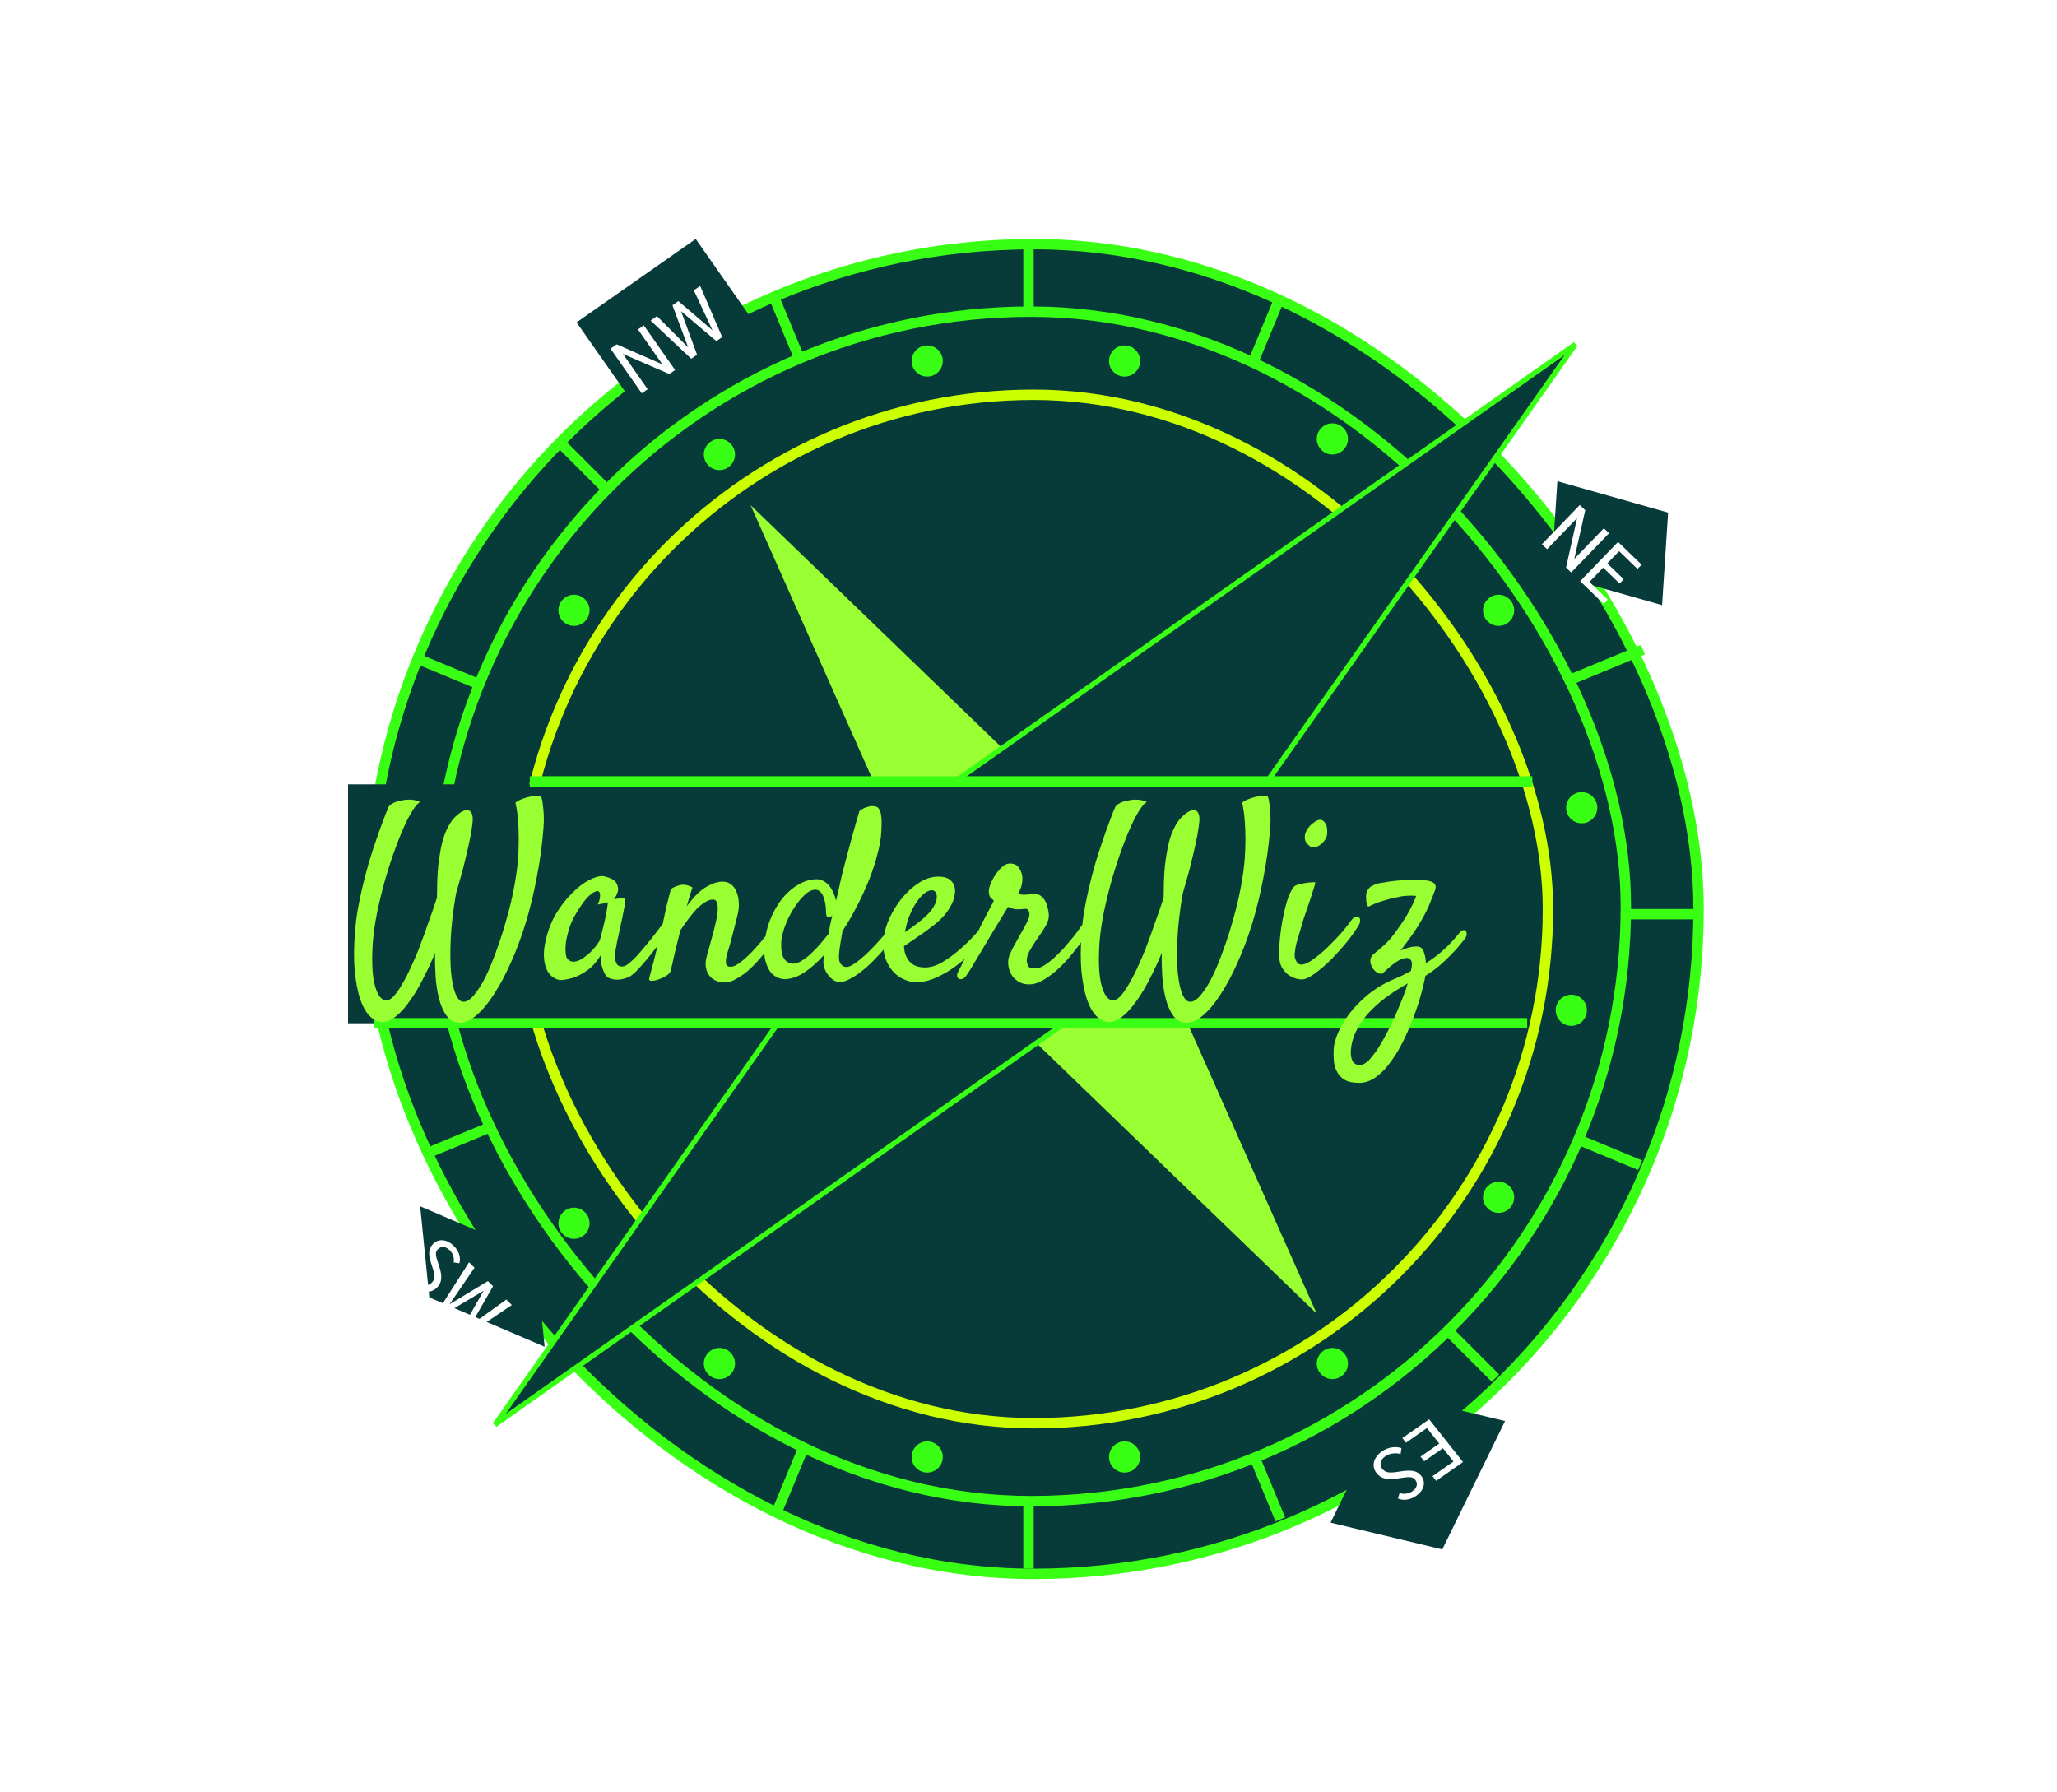 <svg width="396" height="345" viewBox="0 0 396 345" fill="none" xmlns="http://www.w3.org/2000/svg">
<g filter="url(#filter0_d_1_2)">
<rect x="71" y="43" width="256" height="256" rx="128" fill="#073B3A"/>
<rect x="71" y="43" width="256" height="256" rx="128" stroke="#39FF14" stroke-width="2"/>
<line x1="198" y1="298" x2="198" y2="44" stroke="#39FF14" stroke-width="2"/>
<line x1="108.293" y1="259.898" x2="287.898" y2="80.293" stroke="#39FF14" stroke-width="2"/>
<line x1="149.278" y1="287.753" x2="246.479" y2="53.087" stroke="#39FF14" stroke-width="2"/>
<line x1="81.617" y1="218.278" x2="316.283" y2="121.076" stroke="#39FF14" stroke-width="2"/>
<line x1="287.898" y1="261.312" x2="108.293" y2="81.707" stroke="#39FF14" stroke-width="2"/>
<line x1="315.753" y1="220.327" x2="81.087" y2="123.126" stroke="#39FF14" stroke-width="2"/>
<line x1="246.479" y1="288.518" x2="149.278" y2="53.852" stroke="#39FF14" stroke-width="2"/>
<line x1="326" y1="172" x2="72" y2="172.01" stroke="#39FF14" stroke-width="2"/>
<rect x="84" y="56" width="229" height="229" rx="114.5" fill="#073B3A"/>
<rect x="84" y="56" width="229" height="229" rx="114.5" stroke="#39FF14" stroke-width="2"/>
<rect x="100" y="72" width="198" height="198" rx="99" stroke="#CCFF00" stroke-width="2"/>
<path d="M144.5 93.254L214.146 160.461L183.834 181.685L144.5 93.254Z" fill="#99FF33"/>
<path d="M253.48 248.893L214.146 160.461L183.834 181.685L253.48 248.893Z" fill="#99FF33"/>
<circle cx="138.5" cy="83.5" r="2.5" fill="#39FF14"/>
<circle cx="138.5" cy="83.5" r="2.5" stroke="#39FF14"/>
<circle cx="256.5" cy="258.5" r="2.5" fill="#39FF14"/>
<circle cx="256.5" cy="258.5" r="2.5" stroke="#39FF14"/>
<circle cx="288.5" cy="226.5" r="2.5" fill="#39FF14"/>
<circle cx="288.5" cy="226.5" r="2.5" stroke="#39FF14"/>
<circle cx="302.5" cy="190.5" r="2.5" fill="#39FF14"/>
<circle cx="302.5" cy="190.5" r="2.5" stroke="#39FF14"/>
<circle cx="216.5" cy="276.5" r="2.5" fill="#39FF14"/>
<circle cx="216.5" cy="276.5" r="2.5" stroke="#39FF14"/>
<circle cx="178.5" cy="276.5" r="2.5" fill="#39FF14"/>
<circle cx="178.5" cy="276.5" r="2.5" stroke="#39FF14"/>
<circle cx="138.5" cy="258.5" r="2.5" fill="#39FF14"/>
<circle cx="138.5" cy="258.5" r="2.5" stroke="#39FF14"/>
<circle cx="110.5" cy="231.5" r="2.5" fill="#39FF14"/>
<circle cx="110.5" cy="231.5" r="2.5" stroke="#39FF14"/>
<circle cx="93.5" cy="190.5" r="2.5" fill="#39FF14"/>
<circle cx="93.5" cy="190.5" r="2.5" stroke="#39FF14"/>
<circle cx="93.5" cy="154.5" r="2.5" fill="#39FF14"/>
<circle cx="93.5" cy="154.5" r="2.5" stroke="#39FF14"/>
<circle cx="288.5" cy="113.5" r="2.5" fill="#39FF14"/>
<circle cx="288.5" cy="113.5" r="2.5" stroke="#39FF14"/>
<circle cx="256.5" cy="80.5" r="2.5" fill="#39FF14"/>
<circle cx="256.5" cy="80.5" r="2.5" stroke="#39FF14"/>
<circle cx="216.5" cy="65.5" r="2.5" fill="#39FF14"/>
<circle cx="216.5" cy="65.5" r="2.5" stroke="#39FF14"/>
<circle cx="178.5" cy="65.5" r="2.5" fill="#39FF14"/>
<circle cx="178.5" cy="65.5" r="2.5" stroke="#39FF14"/>
<circle cx="110.5" cy="113.5" r="2.5" fill="#39FF14"/>
<circle cx="110.5" cy="113.5" r="2.5" stroke="#39FF14"/>
<circle cx="304.5" cy="151.5" r="2.5" fill="#39FF14"/>
<circle cx="304.5" cy="151.5" r="2.5" stroke="#39FF14"/>
<rect width="27.521" height="22.104" transform="matrix(-0.439 0.898 -0.973 -0.233 289.744 269.578)" fill="#073B3A"/>
<path d="M281.654 277.471L276.493 281.085L275.785 280.192L279.815 277.37L277.783 274.807L274.183 277.328L273.475 276.435L277.075 273.914L274.708 270.928L270.678 273.75L269.97 272.857L275.13 269.244L281.654 277.471ZM266.046 275.422C266.603 275.032 267.217 274.778 267.889 274.661C268.552 274.55 269.19 274.591 269.802 274.784L269.635 275.924C269.133 275.789 268.612 275.758 268.071 275.831C267.537 275.913 267.082 276.086 266.705 276.35C266.222 276.688 265.926 277.078 265.817 277.519C265.7 277.967 265.794 278.382 266.099 278.766C266.298 279.017 266.525 279.199 266.78 279.313C267.028 279.432 267.347 279.489 267.737 279.483C268.126 279.492 268.634 279.441 269.26 279.331C270.46 279.125 271.382 279.076 272.029 279.184C272.673 279.306 273.188 279.609 273.573 280.095C274.07 280.722 274.23 281.39 274.053 282.099C273.876 282.807 273.394 283.437 272.608 283.988C272.059 284.372 271.469 284.608 270.839 284.697C270.2 284.791 269.626 284.717 269.117 284.477L269.444 283.443C269.858 283.58 270.283 283.618 270.718 283.556C271.154 283.495 271.544 283.344 271.888 283.103C272.346 282.782 272.627 282.421 272.73 282.02C272.83 281.633 272.741 281.263 272.461 280.91C272.293 280.699 272.101 280.553 271.885 280.473C271.669 280.393 271.364 280.362 270.971 280.381C270.577 280.414 269.984 280.494 269.193 280.621C268.123 280.798 267.265 280.808 266.618 280.651C265.978 280.502 265.45 280.165 265.034 279.64C264.679 279.194 264.484 278.715 264.449 278.204C264.411 277.706 264.53 277.214 264.807 276.728C265.076 276.247 265.489 275.812 266.046 275.422Z" fill="white"/>
<rect width="22.157" height="17.851" transform="matrix(0.962 0.273 -0.065 0.998 299.818 88.64)" fill="#073B3A"/>
<path d="M309.765 98.662L302.471 106.215L301.489 105.267L303.604 95.757L297.831 101.734L296.839 100.776L304.133 93.223L305.179 94.233L303.073 103.605L308.772 97.703L309.765 98.662ZM311.498 100.336L316.03 104.712L315.238 105.532L311.699 102.114L309.428 104.467L312.589 107.52L311.797 108.34L308.636 105.287L305.989 108.027L309.528 111.445L308.736 112.265L304.204 107.889L311.498 100.336Z" fill="white"/>
<rect width="24.155" height="17.629" transform="matrix(0.919 0.393 0.1 0.995 80.888 228.238)" fill="#073B3A"/>
<path d="M79.727 243.498C79.246 243.017 78.895 242.461 78.673 241.829C78.459 241.204 78.402 240.582 78.504 239.963L79.685 239.956C79.625 240.461 79.673 240.969 79.831 241.481C79.996 241.985 80.241 242.399 80.566 242.725C80.983 243.142 81.424 243.37 81.888 243.41C82.359 243.457 82.766 243.306 83.108 242.955C83.332 242.726 83.482 242.48 83.557 242.216C83.64 241.96 83.649 241.643 83.584 241.266C83.532 240.89 83.403 240.407 83.195 239.818C82.802 238.689 82.611 237.805 82.621 237.164C82.645 236.524 82.874 235.982 83.307 235.539C83.866 234.966 84.518 234.714 85.264 234.78C86.009 234.847 86.722 235.22 87.4 235.899C87.874 236.372 88.204 236.907 88.39 237.504C88.584 238.107 88.598 238.673 88.432 239.2L87.335 239.036C87.409 238.616 87.382 238.2 87.253 237.788C87.124 237.376 86.911 237.022 86.614 236.725C86.218 236.329 85.809 236.111 85.387 236.071C84.98 236.03 84.618 236.171 84.304 236.493C84.115 236.686 83.997 236.893 83.949 237.114C83.901 237.335 83.917 237.633 83.996 238.01C84.09 238.386 84.262 238.947 84.513 239.693C84.856 240.701 84.998 241.528 84.939 242.176C84.886 242.816 84.626 243.376 84.158 243.856C83.759 244.263 83.304 244.522 82.791 244.632C82.293 244.742 81.776 244.698 81.241 244.502C80.712 244.313 80.208 243.979 79.727 243.498ZM98.531 247.241L89.657 253.215L88.692 252.25L93.106 244.489L85.478 249.036L84.513 248.071L90.3 239.011L91.35 240.061L86.531 247.099L93.928 242.638L94.914 243.625L90.604 251.129L97.481 246.191L98.531 247.241Z" fill="white"/>
<rect x="111" y="58.06" width="28" height="24.344" transform="rotate(-35 111 58.06)" fill="#073B3A"/>
<path d="M123.944 58.632L129.967 67.233L128.849 68.016L119.917 64.125L124.683 70.932L123.553 71.724L117.53 63.123L118.722 62.288L127.52 66.144L122.814 59.423L123.944 58.632ZM134.79 51.038L139.03 60.886L137.912 61.669L131.118 55.916L134.189 64.276L133.071 65.059L125.255 57.714L126.471 56.862L132.485 62.888L129.457 54.772L130.6 53.972L137.161 59.577L133.573 51.889L134.79 51.038Z" fill="white"/>
</g>
<path d="M181.682 151.975L303.274 66.285L217.584 187.877L181.682 151.975Z" fill="#073B3A" stroke="#39FF14"/>
<path d="M180.975 152.682L95.285 274.274L216.877 188.584L180.975 152.682Z" fill="#073B3A" stroke="#39FF14"/>
<rect width="224" height="46" transform="translate(67 151)" fill="#073B3A"/>
<path d="M72 197L294 197" stroke="#39FF14" stroke-width="2"/>
<line x1="101.999" y1="150.44" x2="295.001" y2="150.44" stroke="#39FF14" stroke-width="2"/>
<path d="M73.609 196.767C72.722 196.767 71.896 196.369 71.131 195.573C70.397 194.808 69.784 193.691 69.295 192.223C68.836 190.785 68.499 189.01 68.285 186.898C68.102 184.757 68.117 182.324 68.331 179.601C68.454 177.795 68.698 175.959 69.065 174.093C69.433 172.196 69.846 170.375 70.305 168.631C70.764 166.856 71.253 165.188 71.773 163.628C72.294 162.067 72.768 160.69 73.196 159.497C73.655 158.273 74.022 157.294 74.298 156.56C74.604 155.825 74.787 155.397 74.849 155.274C74.94 155.121 75.109 154.968 75.353 154.815C75.629 154.632 75.935 154.479 76.272 154.356C76.639 154.234 77.021 154.142 77.419 154.081C77.847 153.989 78.245 153.943 78.612 153.943C78.918 153.943 79.209 153.959 79.484 153.989C79.729 154.02 79.974 154.066 80.219 154.127C80.463 154.188 80.678 154.28 80.861 154.402C80.525 154.617 80.188 154.953 79.852 155.412C79.546 155.841 79.255 156.299 78.98 156.789C78.643 157.34 78.337 157.937 78.061 158.579C77.45 159.864 76.807 161.425 76.134 163.261C75.461 165.097 74.818 167.055 74.206 169.136C73.625 171.186 73.105 173.282 72.645 175.424C72.217 177.535 71.926 179.524 71.773 181.391C71.529 185.154 71.666 187.954 72.186 189.79C72.707 191.657 73.441 192.59 74.39 192.59C74.849 192.59 75.338 192.299 75.858 191.718C76.379 191.136 76.899 190.387 77.419 189.469C77.97 188.551 78.505 187.526 79.025 186.394C79.546 185.261 80.035 184.145 80.494 183.043C80.769 182.339 81.06 181.559 81.366 180.702C81.703 179.815 82.024 178.912 82.33 177.994C82.667 177.076 82.988 176.174 83.294 175.286C83.6 174.368 83.875 173.542 84.12 172.808C84.12 171.89 84.135 170.926 84.166 169.916C84.197 168.876 84.258 167.835 84.35 166.795C84.472 165.724 84.625 164.684 84.809 163.674C84.992 162.633 85.237 161.685 85.543 160.828C86.155 159.176 86.874 157.967 87.7 157.202C88.526 156.407 89.245 155.993 89.857 155.963C90.286 155.963 90.592 156.146 90.775 156.514C90.959 156.881 91.035 157.37 91.005 157.982C90.944 158.778 90.806 159.742 90.592 160.874C90.378 161.976 90.118 163.169 89.811 164.454C89.536 165.709 89.215 166.994 88.848 168.31C88.481 169.595 88.129 170.834 87.792 172.027C87.241 175.179 86.905 178.04 86.782 180.61C86.66 183.15 86.675 185.338 86.828 187.174C87.012 188.979 87.302 190.371 87.7 191.351C88.129 192.36 88.633 192.865 89.215 192.865C89.888 192.865 90.592 192.406 91.326 191.488C92.091 190.57 92.841 189.362 93.575 187.862C94.31 186.332 95.013 184.604 95.686 182.676C96.39 180.748 97.018 178.774 97.568 176.755C98.15 174.705 98.624 172.701 98.991 170.742C99.358 168.753 99.603 166.963 99.726 165.372C99.817 164.056 99.863 162.756 99.863 161.471C99.863 160.369 99.817 159.191 99.726 157.937C99.634 156.682 99.466 155.55 99.221 154.54C99.618 154.203 100.154 153.928 100.827 153.714C101.164 153.591 101.531 153.484 101.929 153.393C102.174 153.331 102.434 153.285 102.709 153.255C102.954 153.224 103.199 153.209 103.443 153.209C103.688 153.178 103.918 153.194 104.132 153.255C104.315 153.683 104.438 154.234 104.499 154.907C104.591 155.58 104.652 156.238 104.683 156.881C104.713 157.646 104.698 158.441 104.637 159.268C104.392 162.511 103.964 165.693 103.352 168.814C102.77 171.936 102.051 174.904 101.194 177.719C100.338 180.503 99.374 183.074 98.303 185.43C97.262 187.755 96.176 189.775 95.044 191.488C93.942 193.202 92.826 194.533 91.693 195.481C90.592 196.43 89.536 196.904 88.526 196.904C87.455 196.904 86.599 196.445 85.956 195.527C85.314 194.64 84.824 193.508 84.487 192.131C84.151 190.785 83.936 189.331 83.845 187.771C83.753 186.21 83.722 184.772 83.753 183.456C83.049 185.17 82.284 186.822 81.458 188.413C80.662 190.004 79.821 191.412 78.934 192.636C78.077 193.89 77.189 194.885 76.272 195.619C75.384 196.384 74.497 196.767 73.609 196.767ZM128.963 178.866C128.535 179.478 127.984 180.243 127.311 181.161C126.637 182.049 125.934 182.951 125.199 183.869C124.495 184.757 123.792 185.583 123.088 186.348C122.415 187.082 121.849 187.602 121.39 187.908C121.084 188.092 120.732 188.245 120.334 188.367C119.936 188.49 119.523 188.566 119.095 188.597C118.697 188.627 118.314 188.597 117.947 188.505C117.58 188.444 117.259 188.321 116.983 188.138C116.708 187.924 116.479 187.618 116.295 187.22C116.142 186.883 115.989 186.439 115.836 185.889C115.714 185.338 115.668 184.649 115.698 183.823C114.964 185.047 114.153 185.996 113.266 186.669C112.378 187.312 111.537 187.786 110.741 188.092C109.823 188.428 108.905 188.627 107.987 188.688C107.559 188.688 107.1 188.535 106.61 188.229C106.121 187.954 105.708 187.51 105.371 186.898C105.035 186.256 104.82 185.445 104.729 184.466C104.637 183.456 104.759 182.263 105.096 180.886C105.524 179.019 106.197 177.321 107.115 175.791C108.064 174.261 109.089 172.961 110.19 171.89C111.292 170.788 112.378 169.962 113.449 169.411C114.52 168.86 115.408 168.616 116.111 168.677C116.938 168.83 117.611 169.075 118.131 169.411C118.559 169.717 118.835 170.176 118.957 170.788C119.11 171.369 118.865 172.15 118.223 173.129C118.651 173.037 119.003 172.976 119.278 172.945C119.584 172.915 119.814 172.899 119.967 172.899C120.15 172.899 120.273 172.915 120.334 172.945C120.365 173.007 120.38 173.144 120.38 173.358C120.38 173.542 120.334 173.894 120.242 174.414C120.15 174.934 120.013 175.638 119.829 176.525C119.646 177.413 119.401 178.56 119.095 179.968C119.034 180.243 118.972 180.503 118.911 180.748C118.881 180.962 118.835 181.192 118.773 181.437C118.743 181.651 118.697 181.911 118.636 182.217C118.575 182.523 118.498 182.905 118.406 183.364C118.376 183.64 118.36 183.946 118.36 184.282C118.391 184.588 118.452 184.879 118.544 185.154C118.636 185.43 118.773 185.659 118.957 185.843C119.171 185.996 119.462 186.072 119.829 186.072C120.135 186.072 120.533 185.889 121.022 185.521C121.512 185.124 122.032 184.634 122.583 184.053C123.134 183.441 123.7 182.783 124.281 182.079C124.893 181.345 125.459 180.641 125.979 179.968C126.5 179.295 126.959 178.698 127.356 178.178C127.785 177.658 128.091 177.275 128.274 177.03C128.519 176.755 128.764 176.602 129.009 176.571C129.254 176.51 129.437 176.571 129.56 176.755C129.682 176.938 129.697 177.214 129.605 177.581C129.544 177.948 129.33 178.377 128.963 178.866ZM115.515 180.886C115.668 180.274 115.851 179.555 116.065 178.729C116.28 177.902 116.463 177.107 116.616 176.342C116.769 175.577 116.876 174.95 116.938 174.46C117.029 173.94 117.014 173.695 116.892 173.726C116.739 173.756 116.57 173.802 116.387 173.863C116.234 173.924 116.035 173.97 115.79 174.001C115.545 174.032 115.3 174.077 115.056 174.139C115.3 173.649 115.438 173.251 115.469 172.945C115.53 172.609 115.545 172.349 115.515 172.165C115.484 171.951 115.423 171.783 115.331 171.66C114.994 171.385 114.398 171.614 113.541 172.349C112.715 173.052 111.751 174.368 110.649 176.296C110.19 177.091 109.823 177.948 109.548 178.866C109.272 179.754 109.074 180.595 108.951 181.391C108.859 182.186 108.844 182.89 108.905 183.502C108.966 184.083 109.089 184.466 109.272 184.649C109.609 184.986 109.992 185.154 110.42 185.154C110.848 185.124 111.277 185.001 111.705 184.787C112.164 184.542 112.608 184.236 113.036 183.869C113.495 183.502 113.893 183.119 114.229 182.722C114.597 182.324 114.887 181.957 115.102 181.62C115.346 181.284 115.484 181.039 115.515 180.886ZM139.52 189.147C138.816 189.147 138.204 189.01 137.684 188.734C137.194 188.49 136.796 188.153 136.49 187.725C136.184 187.296 135.985 186.807 135.894 186.256C135.802 185.674 135.832 185.063 135.985 184.42C136.077 183.992 136.23 183.425 136.444 182.722C136.659 181.987 136.873 181.207 137.087 180.381C137.332 179.524 137.546 178.683 137.729 177.856C137.944 177 138.081 176.235 138.143 175.562C138.204 174.858 138.173 174.292 138.051 173.863C137.928 173.404 137.668 173.175 137.271 173.175C136.781 173.175 136.276 173.343 135.756 173.68C135.236 173.986 134.7 174.414 134.149 174.965C133.629 175.516 133.094 176.158 132.543 176.893C132.023 177.596 131.503 178.331 130.982 179.096C130.707 180.136 130.478 181.054 130.294 181.85C130.11 182.615 129.942 183.318 129.789 183.961C129.667 184.573 129.544 185.124 129.422 185.613C129.299 186.072 129.192 186.516 129.101 186.944C129.009 187.25 128.733 187.556 128.274 187.862C127.815 188.138 127.326 188.367 126.806 188.551C126.285 188.734 125.842 188.826 125.475 188.826C125.077 188.826 124.909 188.688 124.97 188.413C125 188.229 125.107 187.816 125.291 187.174C125.444 186.531 125.643 185.782 125.888 184.925C126.102 184.037 126.331 183.104 126.576 182.125C126.821 181.146 127.05 180.213 127.265 179.325C127.418 178.621 127.586 177.841 127.77 176.984C127.923 176.25 128.106 175.393 128.32 174.414C128.565 173.435 128.84 172.364 129.146 171.201C129.361 171.018 129.575 170.88 129.789 170.788C130.034 170.666 130.279 170.574 130.523 170.513C130.768 170.421 131.028 170.36 131.304 170.329C131.549 170.329 131.793 170.344 132.038 170.375C132.252 170.406 132.466 170.467 132.681 170.559C132.925 170.62 133.14 170.727 133.323 170.88C133.231 171.094 133.124 171.4 133.002 171.798C132.88 172.165 132.757 172.563 132.635 172.991C132.512 173.481 132.359 173.986 132.176 174.506C132.574 173.955 133.017 173.404 133.507 172.854C134.027 172.272 134.578 171.752 135.159 171.293C135.771 170.834 136.414 170.467 137.087 170.191C137.76 169.885 138.449 169.732 139.152 169.732C139.734 169.732 140.254 169.901 140.713 170.237C141.172 170.574 141.524 171.048 141.769 171.66C142.044 172.242 142.197 172.945 142.228 173.771C142.289 174.598 142.182 175.5 141.906 176.479L141.401 178.499C141.248 179.142 141.049 179.907 140.805 180.794C140.59 181.651 140.315 182.599 139.979 183.64C139.795 184.313 139.718 184.894 139.749 185.384C139.81 185.873 140.116 186.118 140.667 186.118C141.218 186.118 141.906 185.782 142.732 185.108C143.589 184.435 144.446 183.624 145.303 182.676C146.16 181.727 146.97 180.763 147.735 179.784C148.5 178.774 149.082 177.964 149.479 177.352C149.755 176.954 150.015 176.694 150.26 176.571C150.505 176.449 150.688 176.434 150.811 176.525C150.964 176.617 151.04 176.831 151.04 177.168C151.04 177.474 150.918 177.872 150.673 178.361C150.459 178.79 150.122 179.356 149.663 180.06C149.235 180.763 148.715 181.513 148.103 182.309C147.491 183.104 146.833 183.915 146.129 184.741C145.425 185.537 144.691 186.271 143.926 186.944C143.161 187.587 142.396 188.107 141.631 188.505C140.896 188.933 140.193 189.147 139.52 189.147ZM162.193 179.233C162.04 180.182 161.887 181.085 161.734 181.941C161.612 182.798 161.535 183.487 161.505 184.007C161.474 184.772 161.612 185.323 161.918 185.659C162.224 185.996 162.561 186.164 162.928 186.164C163.356 186.164 163.876 185.95 164.488 185.521C165.131 185.093 165.804 184.558 166.508 183.915C167.212 183.272 167.915 182.569 168.619 181.804C169.323 181.039 169.965 180.32 170.547 179.646C171.159 178.943 171.664 178.331 172.062 177.811C172.49 177.29 172.781 176.954 172.934 176.801C173.117 176.617 173.301 176.51 173.484 176.479C173.699 176.449 173.867 176.479 173.989 176.571C174.112 176.663 174.173 176.831 174.173 177.076C174.173 177.321 174.05 177.627 173.806 177.994C173.438 178.576 172.964 179.264 172.383 180.06C171.801 180.825 171.159 181.62 170.455 182.446C169.751 183.272 169.002 184.083 168.206 184.879C167.441 185.674 166.661 186.378 165.865 186.99C165.1 187.602 164.351 188.092 163.616 188.459C162.912 188.857 162.27 189.056 161.688 189.056C161.26 189.056 160.847 188.933 160.449 188.688C160.082 188.444 159.745 188.122 159.439 187.725C159.133 187.327 158.889 186.883 158.705 186.394C158.552 185.904 158.491 185.414 158.521 184.925C158.552 184.711 158.598 184.343 158.659 183.823C157.374 185.261 156.074 186.409 154.758 187.266C153.473 188.092 152.233 188.505 151.04 188.505C150.612 188.505 150.153 188.398 149.663 188.184C149.174 187.969 148.73 187.618 148.332 187.128C147.965 186.638 147.659 185.996 147.414 185.2C147.169 184.405 147.077 183.441 147.139 182.309C147.23 180.534 147.582 178.851 148.194 177.26C148.806 175.669 149.571 174.292 150.489 173.129C151.438 171.936 152.493 171.002 153.656 170.329C154.85 169.625 156.043 169.273 157.236 169.273C157.757 169.273 158.231 169.411 158.659 169.687C159.088 169.931 159.455 170.268 159.761 170.696C160.067 171.094 160.312 171.538 160.495 172.027C160.709 172.517 160.862 172.976 160.954 173.404C161.168 172.517 161.367 171.645 161.551 170.788C161.734 169.931 161.918 169.12 162.102 168.355C162.408 167.223 162.729 165.999 163.065 164.684C163.371 163.551 163.723 162.251 164.121 160.782C164.519 159.313 164.963 157.768 165.452 156.146C165.758 155.902 166.049 155.718 166.324 155.596C166.6 155.473 166.86 155.382 167.104 155.32C167.38 155.229 167.64 155.183 167.885 155.183C168.191 155.183 168.466 155.229 168.711 155.32C168.956 155.382 169.155 155.58 169.308 155.917C169.491 156.223 169.614 156.697 169.675 157.34C169.736 157.982 169.736 158.854 169.675 159.956C169.614 161.302 169.369 162.771 168.94 164.362C168.543 165.953 168.007 167.606 167.334 169.319C166.661 171.002 165.881 172.701 164.993 174.414C164.136 176.097 163.203 177.703 162.193 179.233ZM159.485 179.83C159.608 179.249 159.715 178.667 159.807 178.086C159.929 177.505 160.067 176.908 160.22 176.296C160.159 176.327 160.097 176.357 160.036 176.388C160.006 176.418 159.96 176.449 159.898 176.479C159.562 176.632 159.332 176.632 159.21 176.479C159.088 176.296 159.026 176.021 159.026 175.653C159.026 175.47 159.011 175.148 158.98 174.689C158.95 174.2 158.858 173.71 158.705 173.221C158.583 172.701 158.384 172.257 158.108 171.89C157.833 171.492 157.451 171.293 156.961 171.293C156.257 171.293 155.538 171.66 154.804 172.395C154.069 173.098 153.381 173.97 152.738 175.011C152.096 176.021 151.56 177.107 151.132 178.27C150.703 179.432 150.459 180.473 150.397 181.391C150.336 182.859 150.52 183.915 150.948 184.558C151.377 185.2 151.958 185.521 152.692 185.521C153.243 185.521 153.84 185.307 154.482 184.879C155.156 184.451 155.798 183.93 156.41 183.318C157.053 182.706 157.634 182.079 158.154 181.437C158.705 180.794 159.149 180.258 159.485 179.83ZM191.109 178.453C190.191 179.799 189.151 181.115 187.988 182.4C186.826 183.655 185.586 184.787 184.271 185.797C182.985 186.776 181.654 187.572 180.277 188.184C178.931 188.796 177.615 189.102 176.33 189.102C175.657 189.102 174.923 188.933 174.127 188.597C173.362 188.291 172.658 187.801 172.016 187.128C171.373 186.455 170.853 185.583 170.455 184.512C170.088 183.441 169.981 182.14 170.134 180.61C170.256 179.356 170.639 178.04 171.281 176.663C171.954 175.256 172.765 173.97 173.714 172.808C174.693 171.645 175.779 170.681 176.973 169.916C178.197 169.151 179.421 168.769 180.645 168.769C181.807 168.769 182.649 169.059 183.169 169.641C183.689 170.222 183.919 170.941 183.857 171.798C183.766 172.746 183.49 173.618 183.031 174.414C182.603 175.21 182.083 175.929 181.471 176.571C180.859 177.214 180.201 177.795 179.497 178.315C178.824 178.836 178.181 179.31 177.569 179.738C176.896 180.197 176.254 180.641 175.642 181.069C175.03 181.467 174.494 181.834 174.035 182.171C174.066 182.936 174.203 183.578 174.448 184.099C174.693 184.619 174.999 185.047 175.366 185.384C175.733 185.69 176.146 185.919 176.605 186.072C177.095 186.195 177.585 186.256 178.074 186.256C179.115 186.256 180.201 185.935 181.333 185.292C182.465 184.619 183.567 183.823 184.638 182.905C185.739 181.957 186.749 180.978 187.667 179.968C188.616 178.958 189.396 178.086 190.008 177.352C190.222 177.107 190.436 176.969 190.65 176.938C190.895 176.877 191.079 176.908 191.201 177.03C191.354 177.122 191.431 177.306 191.431 177.581C191.431 177.826 191.324 178.117 191.109 178.453ZM179.359 171.385C178.992 171.385 178.549 171.568 178.028 171.936C177.539 172.303 177.049 172.838 176.56 173.542C176.07 174.215 175.611 175.057 175.183 176.066C174.754 177.046 174.433 178.178 174.219 179.463C174.586 179.188 174.984 178.912 175.412 178.637C175.84 178.331 176.269 178.009 176.697 177.673C178.013 176.663 178.931 175.776 179.451 175.011C179.971 174.246 180.262 173.588 180.323 173.037C180.384 172.456 180.323 172.043 180.14 171.798C179.956 171.522 179.696 171.385 179.359 171.385ZM186.061 187.771C185.846 188.107 185.617 188.321 185.372 188.413C185.097 188.535 184.867 188.551 184.684 188.459C184.469 188.398 184.332 188.245 184.271 188C184.209 187.755 184.271 187.449 184.454 187.082C184.546 186.898 184.76 186.485 185.097 185.843C185.403 185.2 185.785 184.435 186.244 183.548C186.673 182.63 187.147 181.651 187.667 180.61C188.187 179.539 188.677 178.53 189.136 177.581C189.625 176.632 190.069 175.791 190.467 175.057C190.865 174.292 191.155 173.741 191.339 173.404C191.002 173.098 190.773 172.884 190.65 172.762C190.528 172.609 190.436 172.303 190.375 171.844C190.314 171.446 190.406 170.926 190.65 170.283C190.895 169.641 191.216 169.029 191.614 168.447C192.012 167.835 192.456 167.315 192.945 166.887C193.435 166.458 193.909 166.244 194.368 166.244C195.225 166.244 195.822 166.52 196.158 167.07C196.525 167.621 196.74 168.187 196.801 168.769C196.862 169.166 196.831 169.671 196.709 170.283C196.587 170.895 196.357 171.446 196.021 171.936C196.112 171.997 196.235 172.073 196.388 172.165C196.541 172.226 196.785 172.257 197.122 172.257C197.612 172.257 197.948 172.226 198.132 172.165C198.346 172.104 198.667 172.073 199.096 172.073C199.616 172.073 200.044 172.211 200.381 172.486C200.717 172.731 200.993 173.052 201.207 173.45C201.421 173.817 201.574 174.23 201.666 174.689C201.788 175.118 201.865 175.516 201.896 175.883C201.987 176.648 201.788 177.443 201.299 178.27C200.809 179.096 200.213 179.998 199.509 180.978C199.08 181.59 198.652 182.278 198.224 183.043C197.795 183.808 197.612 184.496 197.673 185.108C197.734 185.506 197.841 185.827 197.994 186.072C198.147 186.317 198.576 186.439 199.279 186.439C199.799 186.439 200.366 186.256 200.978 185.889C201.62 185.491 202.263 185.001 202.905 184.42C203.578 183.808 204.236 183.15 204.879 182.446C205.521 181.712 206.118 181.008 206.669 180.335C207.22 179.631 207.679 179.004 208.046 178.453C208.444 177.902 208.734 177.505 208.918 177.26C209.071 177.015 209.27 176.847 209.515 176.755C209.759 176.663 209.974 176.663 210.157 176.755C210.341 176.847 210.448 177.03 210.479 177.306C210.54 177.581 210.433 177.948 210.157 178.407C209.974 178.713 209.652 179.203 209.193 179.876C208.765 180.549 208.229 181.299 207.587 182.125C206.975 182.951 206.286 183.808 205.521 184.695C204.757 185.552 203.946 186.348 203.089 187.082C202.263 187.786 201.421 188.367 200.564 188.826C199.738 189.285 198.943 189.515 198.178 189.515C197.382 189.515 196.724 189.362 196.204 189.056C195.684 188.75 195.256 188.382 194.919 187.954C194.613 187.495 194.383 187.006 194.23 186.485C194.108 185.935 194.062 185.43 194.093 184.971C194.123 184.604 194.215 184.221 194.368 183.823C194.552 183.395 194.751 182.966 194.965 182.538C195.21 182.079 195.454 181.635 195.699 181.207C195.975 180.748 196.219 180.304 196.434 179.876C196.954 178.989 197.367 178.239 197.673 177.627C198.009 176.984 198.178 176.449 198.178 176.021C198.178 175.745 198.117 175.5 197.994 175.286C197.872 175.072 197.673 174.965 197.397 174.965C197.214 174.965 197.076 174.98 196.984 175.011C196.923 175.011 196.847 175.011 196.755 175.011C196.694 175.011 196.587 175.026 196.434 175.057C196.311 175.057 196.112 175.057 195.837 175.057C195.439 175.057 195.103 174.995 194.827 174.873C194.552 174.751 194.292 174.659 194.047 174.598C193.924 174.812 193.649 175.271 193.221 175.975C192.792 176.678 192.287 177.505 191.706 178.453C191.155 179.402 190.559 180.396 189.916 181.437C189.304 182.477 188.723 183.456 188.172 184.374C187.621 185.261 187.162 186.026 186.795 186.669C186.397 187.281 186.152 187.648 186.061 187.771ZM213.508 196.767C212.62 196.767 211.794 196.369 211.029 195.573C210.295 194.808 209.683 193.691 209.193 192.223C208.734 190.785 208.398 189.01 208.184 186.898C208 184.757 208.015 182.324 208.229 179.601C208.352 177.795 208.597 175.959 208.964 174.093C209.331 172.196 209.744 170.375 210.203 168.631C210.662 166.856 211.152 165.188 211.672 163.628C212.192 162.067 212.666 160.69 213.095 159.497C213.554 158.273 213.921 157.294 214.196 156.56C214.502 155.825 214.686 155.397 214.747 155.274C214.839 155.121 215.007 154.968 215.252 154.815C215.527 154.632 215.833 154.479 216.17 154.356C216.537 154.234 216.92 154.142 217.317 154.081C217.746 153.989 218.144 153.943 218.511 153.943C218.817 153.943 219.107 153.959 219.383 153.989C219.628 154.02 219.872 154.066 220.117 154.127C220.362 154.188 220.576 154.28 220.76 154.402C220.423 154.617 220.087 154.953 219.75 155.412C219.444 155.841 219.153 156.299 218.878 156.789C218.541 157.34 218.235 157.937 217.96 158.579C217.348 159.864 216.705 161.425 216.032 163.261C215.359 165.097 214.716 167.055 214.104 169.136C213.523 171.186 213.003 173.282 212.544 175.424C212.116 177.535 211.825 179.524 211.672 181.391C211.427 185.154 211.565 187.954 212.085 189.79C212.605 191.657 213.34 192.59 214.288 192.59C214.747 192.59 215.237 192.299 215.757 191.718C216.277 191.136 216.797 190.387 217.317 189.469C217.868 188.551 218.404 187.526 218.924 186.394C219.444 185.261 219.934 184.145 220.393 183.043C220.668 182.339 220.959 181.559 221.265 180.702C221.601 179.815 221.923 178.912 222.229 177.994C222.565 177.076 222.886 176.174 223.192 175.286C223.498 174.368 223.774 173.542 224.019 172.808C224.019 171.89 224.034 170.926 224.064 169.916C224.095 168.876 224.156 167.835 224.248 166.795C224.37 165.724 224.523 164.684 224.707 163.674C224.891 162.633 225.135 161.685 225.441 160.828C226.053 159.176 226.772 157.967 227.599 157.202C228.425 156.407 229.144 155.993 229.756 155.963C230.184 155.963 230.49 156.146 230.674 156.514C230.857 156.881 230.934 157.37 230.903 157.982C230.842 158.778 230.704 159.742 230.49 160.874C230.276 161.976 230.016 163.169 229.71 164.454C229.435 165.709 229.113 166.994 228.746 168.31C228.379 169.595 228.027 170.834 227.69 172.027C227.14 175.179 226.803 178.04 226.681 180.61C226.558 183.15 226.574 185.338 226.727 187.174C226.91 188.979 227.201 190.371 227.599 191.351C228.027 192.36 228.532 192.865 229.113 192.865C229.786 192.865 230.49 192.406 231.225 191.488C231.99 190.57 232.739 189.362 233.474 187.862C234.208 186.332 234.912 184.604 235.585 182.676C236.289 180.748 236.916 178.774 237.467 176.755C238.048 174.705 238.522 172.701 238.89 170.742C239.257 168.753 239.502 166.963 239.624 165.372C239.716 164.056 239.762 162.756 239.762 161.471C239.762 160.369 239.716 159.191 239.624 157.937C239.532 156.682 239.364 155.55 239.119 154.54C239.517 154.203 240.052 153.928 240.726 153.714C241.062 153.591 241.429 153.484 241.827 153.393C242.072 153.331 242.332 153.285 242.607 153.255C242.852 153.224 243.097 153.209 243.342 153.209C243.587 153.178 243.816 153.194 244.03 153.255C244.214 153.683 244.336 154.234 244.397 154.907C244.489 155.58 244.55 156.238 244.581 156.881C244.612 157.646 244.596 158.441 244.535 159.268C244.29 162.511 243.862 165.693 243.25 168.814C242.669 171.936 241.95 174.904 241.093 177.719C240.236 180.503 239.272 183.074 238.201 185.43C237.161 187.755 236.075 189.775 234.942 191.488C233.841 193.202 232.724 194.533 231.592 195.481C230.49 196.43 229.435 196.904 228.425 196.904C227.354 196.904 226.497 196.445 225.854 195.527C225.212 194.64 224.722 193.508 224.386 192.131C224.049 190.785 223.835 189.331 223.743 187.771C223.651 186.21 223.621 184.772 223.651 183.456C222.948 185.17 222.183 186.822 221.356 188.413C220.561 190.004 219.719 191.412 218.832 192.636C217.975 193.89 217.088 194.885 216.17 195.619C215.283 196.384 214.395 196.767 213.508 196.767ZM255.413 160.966C255.321 161.302 255.138 161.639 254.862 161.976C254.618 162.282 254.327 162.542 253.99 162.756C253.684 162.939 253.363 163.062 253.026 163.123C252.69 163.184 252.414 163.123 252.2 162.939C251.558 162.45 251.221 161.93 251.19 161.379C251.16 160.798 251.298 160.262 251.604 159.772C251.91 159.252 252.292 158.824 252.751 158.487C253.21 158.12 253.608 157.906 253.944 157.845C254.281 157.784 254.556 157.86 254.771 158.074C255.015 158.258 255.199 158.518 255.321 158.854C255.444 159.16 255.505 159.512 255.505 159.91C255.535 160.308 255.505 160.66 255.413 160.966ZM249.079 170.742C249.232 170.559 249.523 170.406 249.951 170.283C250.38 170.161 250.823 170.069 251.282 170.008C251.741 169.916 252.154 169.87 252.521 169.87C252.919 169.84 253.149 169.84 253.21 169.87C253.241 169.901 253.164 170.222 252.98 170.834C252.797 171.446 252.567 172.165 252.292 172.991C252.017 173.817 251.726 174.674 251.42 175.562C251.114 176.418 250.884 177.122 250.731 177.673C250.578 178.224 250.395 178.851 250.181 179.555C249.966 180.228 249.768 180.901 249.584 181.574C249.431 182.217 249.324 182.829 249.263 183.41C249.201 183.992 249.247 184.435 249.4 184.741C249.553 185.108 249.722 185.368 249.905 185.521C250.089 185.644 250.288 185.705 250.502 185.705C251.114 185.705 251.879 185.368 252.797 184.695C253.745 184.022 254.694 183.227 255.643 182.309C256.622 181.36 257.524 180.411 258.351 179.463C259.177 178.484 259.789 177.703 260.187 177.122C260.431 176.816 260.676 176.617 260.921 176.525C261.196 176.434 261.41 176.449 261.563 176.571C261.747 176.694 261.839 176.893 261.839 177.168C261.869 177.443 261.778 177.765 261.563 178.132C261.074 178.989 260.355 180.014 259.406 181.207C258.458 182.37 257.448 183.502 256.377 184.604C255.306 185.674 254.25 186.592 253.21 187.357C252.2 188.122 251.374 188.52 250.731 188.551C250.211 188.581 249.691 188.49 249.171 188.275C248.681 188.092 248.222 187.832 247.794 187.495C247.396 187.128 247.06 186.715 246.784 186.256C246.509 185.766 246.356 185.261 246.325 184.741C246.233 183.976 246.233 182.936 246.325 181.62C246.417 180.274 246.585 178.912 246.83 177.535C247.075 176.128 247.381 174.797 247.748 173.542C248.146 172.287 248.59 171.354 249.079 170.742ZM282.08 180.61C281.866 180.916 281.514 181.36 281.024 181.941C280.565 182.523 279.999 183.15 279.326 183.823C278.684 184.496 277.934 185.2 277.077 185.935C276.251 186.638 275.364 187.281 274.415 187.862C274.293 188.566 274.063 189.561 273.727 190.846C273.39 192.161 272.946 193.584 272.396 195.114C271.845 196.644 271.202 198.189 270.468 199.75C269.733 201.341 268.907 202.779 267.989 204.064C267.102 205.38 266.123 206.436 265.052 207.231C263.981 208.058 262.849 208.471 261.655 208.471C260.462 208.471 259.529 208.272 258.855 207.874C258.182 207.476 257.693 206.956 257.387 206.313C257.05 205.702 256.851 205.013 256.79 204.248C256.729 203.514 256.714 202.795 256.744 202.091C256.775 201.173 257.05 200.102 257.57 198.878C258.09 197.685 258.81 196.461 259.728 195.206C260.676 193.982 261.808 192.804 263.124 191.672C264.44 190.57 265.909 189.637 267.53 188.872C268.326 188.535 269.06 188.214 269.733 187.908C270.407 187.572 271.034 187.25 271.615 186.944C271.86 185.935 271.875 185.261 271.661 184.925C271.478 184.588 271.202 184.42 270.835 184.42C270.284 184.42 269.626 184.665 268.861 185.154C268.127 185.644 267.209 186.409 266.107 187.449C265.801 187.48 265.526 187.449 265.281 187.357C265.067 187.235 264.883 187.097 264.73 186.944C264.547 186.791 264.394 186.608 264.271 186.394C263.935 185.873 263.782 185.353 263.812 184.833C263.874 184.313 264.118 183.9 264.547 183.594C264.975 183.257 265.603 182.722 266.429 181.987C267.285 181.222 268.112 180.258 268.907 179.096C269.152 178.759 269.443 178.346 269.779 177.856C270.146 177.336 270.498 176.785 270.835 176.204C271.202 175.592 271.539 174.965 271.845 174.322C272.181 173.68 272.441 173.068 272.625 172.486C272.013 172.395 271.126 172.41 269.963 172.532C269.351 172.655 268.693 172.792 267.989 172.945C267.377 173.098 266.674 173.297 265.878 173.542C265.113 173.787 264.302 174.123 263.445 174.552C263.323 174.491 263.231 174.368 263.17 174.185C263.109 174.001 263.063 173.787 263.032 173.542C263.002 173.267 262.986 172.961 262.986 172.624C262.986 172.196 263.048 171.844 263.17 171.568C263.323 171.262 263.507 171.018 263.721 170.834C263.935 170.65 264.164 170.513 264.409 170.421C264.654 170.299 264.868 170.207 265.052 170.146C265.266 170.084 265.679 170.008 266.291 169.916C266.934 169.794 267.653 169.687 268.448 169.595C269.244 169.503 270.07 169.442 270.927 169.411C271.784 169.35 272.564 169.335 273.268 169.365C274.706 169.457 275.608 169.656 275.976 169.962C276.373 170.237 276.48 170.681 276.297 171.293C276.083 171.905 275.67 172.945 275.058 174.414C274.446 175.852 273.512 177.52 272.258 179.417C271.738 180.121 271.263 180.779 270.835 181.391C270.407 182.003 269.993 182.538 269.596 182.997C270.116 182.752 270.636 182.569 271.156 182.446C271.676 182.293 272.197 182.217 272.717 182.217C273.421 182.217 273.88 182.553 274.094 183.227C274.339 183.9 274.476 184.634 274.507 185.43C275.731 184.665 276.817 183.854 277.766 182.997C278.745 182.14 279.785 181.039 280.887 179.692C281.162 179.356 281.407 179.157 281.621 179.096C281.866 179.035 282.049 179.08 282.172 179.233C282.294 179.356 282.355 179.555 282.355 179.83C282.355 180.075 282.264 180.335 282.08 180.61ZM270.605 190.616C270.667 190.371 270.728 190.142 270.789 189.928C270.881 189.744 270.957 189.545 271.019 189.331C269.427 190.218 267.974 191.152 266.658 192.131C265.342 193.141 264.195 194.196 263.216 195.298C262.267 196.399 261.518 197.547 260.967 198.74C260.416 199.934 260.11 201.142 260.049 202.366C260.018 203.101 260.125 203.728 260.37 204.248C260.646 204.768 261.12 205.028 261.793 205.028C262.527 205.028 263.308 204.493 264.134 203.422C264.991 202.382 265.817 201.096 266.612 199.566C267.438 198.067 268.203 196.491 268.907 194.839C269.611 193.217 270.177 191.81 270.605 190.616Z" fill="#99FF33"/>
<defs>
<filter id="filter0_d_1_2" x="66" y="42" width="266" height="266" filterUnits="userSpaceOnUse" color-interpolation-filters="sRGB">
<feFlood flood-opacity="0" result="BackgroundImageFix"/>
<feColorMatrix in="SourceAlpha" type="matrix" values="0 0 0 0 0 0 0 0 0 0 0 0 0 0 0 0 0 0 127 0" result="hardAlpha"/>
<feOffset dy="4"/>
<feGaussianBlur stdDeviation="2"/>
<feComposite in2="hardAlpha" operator="out"/>
<feColorMatrix type="matrix" values="0 0 0 0 0 0 0 0 0 0 0 0 0 0 0 0 0 0 0.25 0"/>
<feBlend mode="normal" in2="BackgroundImageFix" result="effect1_dropShadow_1_2"/>
<feBlend mode="normal" in="SourceGraphic" in2="effect1_dropShadow_1_2" result="shape"/>
</filter>
</defs>
</svg>
